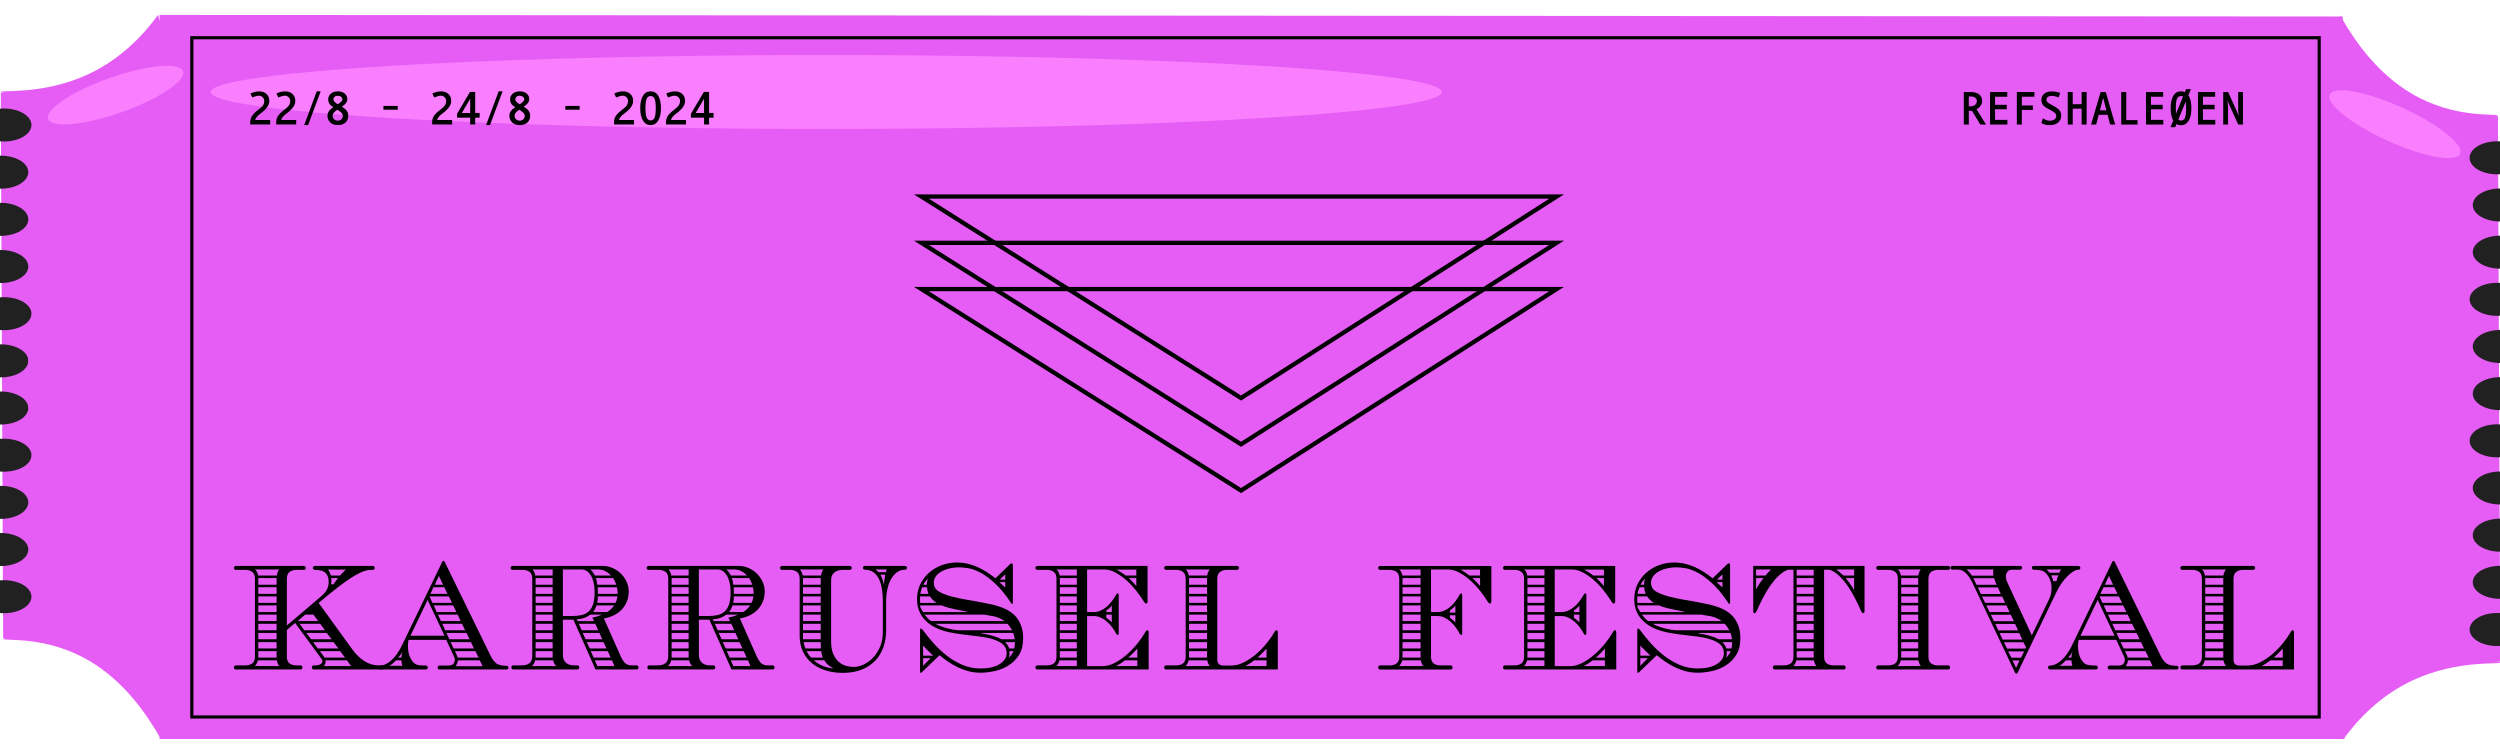 <?xml version="1.0" encoding="UTF-8"?><svg id="Layer_1" xmlns="http://www.w3.org/2000/svg" viewBox="0 0 1590 480"><defs><style>.cls-1{fill:#f97fff;}.cls-1,.cls-2,.cls-3,.cls-4{stroke-width:0px;}.cls-5{stroke-miterlimit:10;stroke-width:2px;}.cls-5,.cls-6{fill:none;stroke:#000;}.cls-2{fill:#e55df5;}.cls-3{fill:#000;}.cls-4{fill:#212121;}.cls-6{stroke-width:2.74px;}</style></defs><polygon class="cls-2" points="101.5 9.5 1490 10.5 1491 470 101.5 470 101.5 9.5"/><path class="cls-2" d="M100.5,9.5c-9.36,12.83-23.73,28.26-45,38C27.25,60.44.45,57.1.5,58.5c.06,1.67,38.09,2.31,86,1,11.98-.33,21.96-.71,29-1"/><path class="cls-2" d="M102.29,470c-9.36-16.68-23.73-36.75-45-49.42-28.25-16.83-55.05-12.49-55-14.31.06-2.17,38.09-3.01,86-1.3,11.98.43,21.96.92,29,1.3"/><polygon class="cls-2" points=".5 59.12 2 406 37 407 106.46 407 106.46 53.98 .5 59.12"/><ellipse class="cls-4" cx="2.5" cy="79.5" rx="17.5" ry="10.5"/><ellipse class="cls-4" cx=".5" cy="109.5" rx="17.5" ry="10.5"/><ellipse class="cls-4" cx=".5" cy="139.5" rx="17.5" ry="10.5"/><ellipse class="cls-4" cx=".5" cy="169.5" rx="17.5" ry="10.5"/><ellipse class="cls-4" cx="2.5" cy="199.5" rx="17.5" ry="10.5"/><ellipse class="cls-4" cx=".5" cy="229.5" rx="17.5" ry="10.5"/><ellipse class="cls-4" cx=".5" cy="259.5" rx="17.5" ry="10.5"/><ellipse class="cls-4" cx="2.5" cy="289.5" rx="17.5" ry="10.5"/><ellipse class="cls-4" cx=".5" cy="319.5" rx="17.5" ry="10.5"/><ellipse class="cls-4" cx=".5" cy="349.5" rx="17.5" ry="10.5"/><ellipse class="cls-4" cx="2.5" cy="379.5" rx="17.5" ry="10.5"/><path class="cls-2" d="M1490.18,470.37c9.36-12.83,23.73-28.26,45-38,28.25-12.94,55.05-9.6,55-11-.06-1.67-38.09-2.31-86-1-11.98.33-21.96.71-29,1"/><path class="cls-2" d="M1488.39,9.87c9.36,16.68,23.73,36.75,45,49.42,28.25,16.83,55.05,12.49,55,14.31-.06,2.17-38.09,3.01-86,1.3-11.98-.43-21.96-.92-29-1.3"/><polygon class="cls-2" points="1590.18 420.75 1588.68 73.87 1553.68 72.87 1484.21 72.87 1484.21 425.89 1590.18 420.75"/><ellipse class="cls-4" cx="1588.18" cy="400.37" rx="17.5" ry="10.5"/><ellipse class="cls-4" cx="1590.18" cy="370.37" rx="17.5" ry="10.5"/><ellipse class="cls-4" cx="1590.18" cy="340.37" rx="17.5" ry="10.5"/><ellipse class="cls-4" cx="1590.18" cy="310.37" rx="17.5" ry="10.5"/><ellipse class="cls-4" cx="1588.18" cy="280.37" rx="17.5" ry="10.5"/><ellipse class="cls-4" cx="1590.18" cy="250.37" rx="17.5" ry="10.5"/><ellipse class="cls-4" cx="1590.18" cy="220.37" rx="17.5" ry="10.5"/><ellipse class="cls-4" cx="1588.18" cy="190.37" rx="17.5" ry="10.5"/><ellipse class="cls-4" cx="1590.18" cy="160.37" rx="17.5" ry="10.5"/><ellipse class="cls-4" cx="1590.18" cy="130.37" rx="17.5" ry="10.5"/><ellipse class="cls-4" cx="1588.18" cy="100.37" rx="17.5" ry="10.5"/><ellipse class="cls-2" cx="36.65" cy="90.86" rx="16.74" ry="9.73"/><ellipse class="cls-2" cx="34.74" cy="118.65" rx="16.74" ry="9.73"/><ellipse class="cls-2" cx="34.74" cy="146.45" rx="16.74" ry="9.73"/><ellipse class="cls-2" cx="34.74" cy="174.24" rx="16.74" ry="9.73"/><ellipse class="cls-2" cx="36.65" cy="202.04" rx="16.74" ry="9.73"/><ellipse class="cls-2" cx="34.74" cy="229.83" rx="16.74" ry="9.73"/><ellipse class="cls-2" cx="34.74" cy="257.63" rx="16.74" ry="9.73"/><ellipse class="cls-2" cx="36.65" cy="285.42" rx="16.74" ry="9.73"/><ellipse class="cls-2" cx="34.74" cy="313.22" rx="16.74" ry="9.73"/><ellipse class="cls-2" cx="34.74" cy="341.01" rx="16.74" ry="9.73"/><ellipse class="cls-2" cx="36.65" cy="368.81" rx="16.74" ry="9.73"/><ellipse class="cls-2" cx="1553.35" cy="388.14" rx="16.74" ry="9.73"/><ellipse class="cls-2" cx="1555.26" cy="360.35" rx="16.74" ry="9.73"/><ellipse class="cls-2" cx="1555.26" cy="332.55" rx="16.74" ry="9.73"/><ellipse class="cls-2" cx="1555.26" cy="304.76" rx="16.74" ry="9.73"/><ellipse class="cls-2" cx="1553.35" cy="276.96" rx="16.74" ry="9.73"/><ellipse class="cls-2" cx="1555.26" cy="249.17" rx="16.74" ry="9.73"/><ellipse class="cls-2" cx="1555.26" cy="221.37" rx="16.74" ry="9.73"/><ellipse class="cls-2" cx="1553.35" cy="193.58" rx="16.74" ry="9.73"/><ellipse class="cls-2" cx="1555.26" cy="165.78" rx="16.74" ry="9.73"/><ellipse class="cls-2" cx="1555.26" cy="137.99" rx="16.74" ry="9.73"/><ellipse class="cls-2" cx="1553.35" cy="110.19" rx="16.74" ry="9.73"/><ellipse class="cls-1" cx="525.5" cy="58.5" rx="391.5" ry="23.5"/><path class="cls-3" d="M199.61,425.79c-.43,0-.75-.13-.96-.4-.21-.27-.32-.57-.32-.9s.11-.63.32-.9c.21-.27.54-.4.96-.4h1.01c1.65,0,2.92-.4,3.81-1.21.89-.81.87-1.84-.05-3.1l-16.71-22.7-5.23,4.49v17.05c0,1.97.58,3.38,1.74,4.22,1.16.84,2.63,1.26,4.41,1.26h2.48c.43,0,.75.13.96.4.21.27.32.57.32.9s-.11.63-.32.9c-.22.27-.54.4-.96.4h-41.04c-.43,0-.75-.13-.96-.4-.21-.27-.32-.57-.32-.9s.11-.63.32-.9c.21-.27.54-.4.96-.4h6.06c1.77,0,3.23-.42,4.36-1.26,1.13-.84,1.7-2.24,1.7-4.22v-49.71c0-1.97-.57-3.39-1.7-4.26-1.13-.87-2.59-1.3-4.36-1.3h-6.06c-.43,0-.75-.13-.96-.4-.21-.27-.32-.55-.32-.85s.11-.58.32-.85c.21-.27.54-.4.96-.4h43.15c.43,0,.75.13.96.4.21.27.32.55.32.85s-.11.58-.32.85c-.21.27-.54.4-.96.4h-4.59c-1.78,0-3.25.43-4.41,1.3-1.16.87-1.74,2.29-1.74,4.26v29.79l22.13-18.84c1.59-1.31,2.77-2.8,3.54-4.44.76-1.64,1.06-3.51.87-5.61-.12-1.91-.83-3.47-2.11-4.67-1.29-1.2-3.49-1.79-6.61-1.79-.43,0-.75-.13-.96-.4-.22-.27-.32-.55-.32-.85s.11-.58.32-.85c.21-.27.54-.4.96-.4h36.82c.43,0,.73.13.92.4.18.27.28.55.28.85s-.09.58-.28.85c-.18.27-.49.4-.92.4h-1.47c-1.23,0-2.62.27-4.18.81-1.56.54-3.38,1.41-5.46,2.6-2.08,1.2-4.47,2.77-7.16,4.71-2.69,1.94-5.75,4.32-9.18,7.13l-6.98,5.74,21.39,29.52c2.33,3.23,4.91,5.74,7.76,7.54,2.85,1.79,5.8,2.69,8.86,2.69h2.3c.43,0,.75.13.96.4.21.27.32.57.32.9s-.11.63-.32.9c-.21.27-.54.4-.96.4h-43.34ZM177.67,423.63c-.43-.36-.77-.87-1.01-1.53-.25-.66-.43-1.38-.55-2.15h-12.03c-.37,1.5-1.04,2.72-2.02,3.68h15.61ZM162.15,362.18c.98.78,1.65,2.06,2.02,3.86h11.94c.18-1.67.67-2.96,1.47-3.86h-15.43ZM175.92,371.87v-4.22h-11.66v4.22h11.66ZM175.92,377.7v-4.22h-11.66v4.22h11.66ZM175.92,383.44v-4.13h-11.66v4.13h11.66ZM175.92,389.27v-4.22h-11.66v4.22h11.66ZM175.92,395.01v-4.13h-11.66v4.13h11.66ZM175.92,400.85v-4.13h-11.66v4.13h11.66ZM175.92,406.59v-4.04h-11.66v4.04h11.66ZM175.92,412.42v-4.04h-11.66v4.04h11.66ZM175.92,418.25v-4.13h-11.66v4.13h11.66ZM202.37,395.01l-3.03-4.13h-5.23l-4.77,4.13h13.04ZM206.68,400.85l-3.03-4.13h-13.13l3.03,4.13h13.13ZM210.91,406.59l-3.12-4.04h-12.95l3.03,4.04h13.04ZM215.22,412.42l-3.12-4.04h-12.95l2.94,4.04h13.13ZM219.45,418.25l-3.12-4.13h-12.85c.61.84,1.13,1.56,1.56,2.15.43.6.89,1.26,1.38,1.97h13.04ZM223.3,423.63l-2.66-3.68h-13.68c.31,1.56-.09,2.78-1.19,3.68h17.54ZM208.52,362.27c.49.48.87,1.03,1.15,1.66s.54,1.33.78,2.11h5.88c.55-.72,1.15-1.39,1.79-2.02.64-.63,1.27-1.21,1.88-1.75h-11.48ZM210.72,367.65c.06.66.08,1.32.05,1.97-.03.66-.11,1.32-.23,1.97h1.65c.37-.66.79-1.3,1.29-1.93.49-.63.98-1.3,1.47-2.02h-4.22Z"/><path class="cls-3" d="M322.28,423.46c.37,0,.64.12.83.36.18.24.28.51.28.81s-.09.57-.28.81c-.18.24-.49.36-.92.36h-42.6c-.49,0-.83-.13-1.01-.4s-.28-.55-.28-.85.12-.58.37-.85c.24-.27.58-.4,1.01-.4h5.33c.67,0,1.33-.09,1.97-.27.64-.18,1.15-.51,1.52-.99.37-.54.61-1.18.73-1.93.12-.75-.03-1.57-.46-2.47l-4.96-10.68h-23.96c-.18.84-.31,1.76-.37,2.78-.06,1.02-.05,2.05.05,3.1.09,1.05.28,2.09.55,3.14.28,1.05.63,1.96,1.06,2.74.55,1.02,1.09,1.83,1.61,2.42.52.6,1.15,1.06,1.88,1.39.73.33,1.61.54,2.62.63,1.01.09,2.22.13,3.63.13.37,0,.66.13.87.4.21.27.32.55.32.85s-.09.58-.28.85-.49.4-.92.4h-28.92c-.49,0-.87-.13-1.15-.4s-.41-.55-.41-.85.11-.58.32-.85c.22-.27.57-.4,1.06-.4,2.26,0,4.64-1.11,7.12-3.32,2.48-2.21,4.7-5.32,6.66-9.33l25.62-53.11c.55-1.14,1.13-1.14,1.74,0l28.74,58.77c.61,1.32,1.22,2.41,1.84,3.27.61.87,1.35,1.66,2.2,2.38,1.47,1.02,3.67,1.53,6.61,1.53ZM255.9,423.46c-.31-.9-.52-2.06-.64-3.5h-3.4c-.73.78-1.47,1.48-2.2,2.11-.73.63-1.44,1.09-2.11,1.39h8.36ZM256.08,414.12c-.55,1.26-1.5,2.63-2.85,4.13h2.02c.06-.6.14-1.26.23-1.97s.29-1.44.6-2.15ZM282.71,404.34l-10.74-22.79-10.93,22.79h21.67ZM287.48,383.44l-2.02-4.13h-12.3l1.84,4.13h12.49ZM284.54,377.7l-1.93-4.22h-6.89l-2.02,4.22h10.83ZM290.24,389.27l-2.02-4.22h-12.4l1.93,4.22h12.49ZM281.79,371.87l-2.66-5.65-2.57,5.65h5.23ZM292.99,395.01l-1.93-4.13h-12.58l1.93,4.13h12.58ZM295.84,400.85l-2.02-4.13h-12.58l1.93,4.13h12.67ZM298.69,406.59l-2.02-4.04h-12.76l1.93,4.04h12.85ZM301.44,412.42l-1.93-4.04h-12.95l1.93,4.04h12.95ZM304.38,418.25l-2.02-4.13h-13.04l1.19,2.42c.12.3.23.58.32.85.09.27.17.55.23.85h13.31ZM306.95,423.72l-1.84-3.77h-13.86c-.06.66-.21,1.29-.46,1.88-.25.6-.55,1.23-.92,1.88h17.08Z"/><path class="cls-3" d="M378.75,425.79l-14.05-31.67h-6.7v22.52c0,2.09.66,3.71,1.97,4.84,1.32,1.14,2.89,1.7,4.73,1.7h2.48c.43,0,.75.13.96.4.21.27.32.57.32.9s-.11.63-.32.9c-.22.27-.54.4-.96.4h-40.77c-.37,0-.66-.13-.87-.4-.21-.27-.32-.57-.32-.9s.11-.63.32-.9c.21-.27.51-.4.87-.4h5.69c1.77,0,3.29-.43,4.54-1.3,1.25-.87,1.88-2.44,1.88-4.71v-49.17c0-1.97-.57-3.39-1.7-4.26-1.13-.87-2.59-1.3-4.36-1.3h-6.43c-.43,0-.75-.13-.96-.4-.22-.27-.32-.55-.32-.85s.11-.58.32-.85c.21-.27.54-.4.96-.4h57.57c1.84,0,3.72.39,5.65,1.17,1.93.78,3.67,1.88,5.23,3.32s2.85,3.16,3.86,5.16c1.01,2,1.52,4.2,1.52,6.59s-.41,4.65-1.24,6.59c-.83,1.94-1.94,3.63-3.35,5.07-1.41,1.44-3.08,2.62-5,3.54-1.93.93-3.99,1.57-6.2,1.93l10.83,24.4c.79,1.74,1.7,3.08,2.71,4.04,1.01.96,2.4,1.44,4.18,1.44h3.03c.43,0,.75.13.96.4.21.27.32.57.32.9s-.11.63-.32.9c-.21.27-.54.4-.96.4h-26.08ZM353.77,423.63c-.98-.96-1.65-2.18-2.02-3.68h-11.39c-.25,1.38-.92,2.6-2.02,3.68h15.43ZM351.48,366.03v-3.86h-12.95c.98.78,1.62,2.06,1.93,3.86h11.02ZM351.48,371.87v-4.22h-10.83v4.22h10.83ZM351.48,377.7v-4.22h-10.83v4.22h10.83ZM351.48,383.44v-4.13h-10.83v4.13h10.83ZM351.48,389.27v-4.22h-10.83v4.22h10.83ZM351.48,395.01v-4.13h-10.83v4.13h10.83ZM351.48,400.85v-4.13h-10.83v4.13h10.83ZM351.48,406.59v-4.04h-10.83v4.04h10.83ZM351.48,412.42v-4.04h-10.83v4.04h10.83ZM351.48,418.25v-4.13h-10.83v4.13h10.83ZM378.2,376.71c0-2.39-.23-4.5-.69-6.33-.46-1.82-1.07-3.35-1.84-4.58-.77-1.23-1.65-2.14-2.66-2.74-1.01-.6-2.04-.9-3.08-.9h-11.94v29.61h6.34c2.14,0,4.07-.21,5.78-.63,1.71-.42,3.17-1.18,4.36-2.29,1.19-1.11,2.11-2.63,2.75-4.58.64-1.94.96-4.47.96-7.58ZM375.44,390.89c-2.27,1.79-5.14,2.81-8.63,3.05l.55,1.08h10.47l-1.1-2.24c2.08-.36,4.16-.99,6.24-1.88h-7.53ZM380.49,400.85l-1.93-4.13h-10.47l1.84,4.13h10.56ZM383.06,406.59l-1.84-4.04h-10.65l1.93,4.04h10.56ZM385.73,412.42l-1.93-4.04h-10.65l1.93,4.04h10.65ZM388.57,366.03c-1.04-1.2-2.27-2.14-3.67-2.83-1.41-.69-2.97-1.03-4.68-1.03h-4.96c1.29.9,2.3,2.18,3.03,3.86h10.28ZM388.39,418.25l-1.84-4.13h-10.83l1.84,4.13h10.83ZM379.39,385.05c-.31.84-.63,1.6-.96,2.29-.34.69-.75,1.33-1.24,1.93h9c.86-.54,1.65-1.15,2.39-1.84.73-.69,1.41-1.48,2.02-2.38h-11.2ZM390.78,423.63l-1.56-3.68h-10.93l1.65,3.68h10.83ZM391.97,371.87c-.49-1.55-1.16-2.96-2.02-4.22h-11.02c.31.66.51,1.33.6,2.02.09.69.2,1.42.32,2.2h12.12ZM380.22,379.31c0,.72-.03,1.42-.09,2.11-.06.69-.18,1.36-.37,2.02h11.75c.31-.66.55-1.3.73-1.93s.34-1.36.46-2.2h-12.49ZM392.8,377.7c0-.9-.03-1.67-.09-2.33-.06-.66-.18-1.29-.37-1.88h-12.21c.06.66.09,1.32.09,1.97v2.24h12.58Z"/><path class="cls-3" d="M465.24,425.79l-14.05-31.67h-6.7v22.52c0,2.09.66,3.71,1.97,4.84,1.32,1.14,2.89,1.7,4.73,1.7h2.48c.43,0,.75.13.96.4.21.27.32.57.32.9s-.11.63-.32.9c-.22.27-.54.4-.96.4h-40.77c-.37,0-.66-.13-.87-.4-.21-.27-.32-.57-.32-.9s.11-.63.32-.9c.21-.27.51-.4.87-.4h5.69c1.77,0,3.29-.43,4.54-1.3,1.25-.87,1.88-2.44,1.88-4.71v-49.17c0-1.97-.57-3.39-1.7-4.26-1.13-.87-2.59-1.3-4.36-1.3h-6.43c-.43,0-.75-.13-.96-.4-.22-.27-.32-.55-.32-.85s.11-.58.32-.85c.21-.27.54-.4.96-.4h57.57c1.84,0,3.72.39,5.65,1.17,1.93.78,3.67,1.88,5.23,3.32s2.85,3.16,3.86,5.16c1.01,2,1.52,4.2,1.52,6.59s-.41,4.65-1.24,6.59c-.83,1.94-1.94,3.63-3.35,5.07-1.41,1.44-3.08,2.62-5,3.54-1.93.93-3.99,1.57-6.2,1.93l10.83,24.4c.79,1.74,1.7,3.08,2.71,4.04,1.01.96,2.4,1.44,4.18,1.44h3.03c.43,0,.75.13.96.4.21.27.32.57.32.9s-.11.63-.32.9c-.21.27-.54.4-.96.4h-26.08ZM440.27,423.63c-.98-.96-1.65-2.18-2.02-3.68h-11.39c-.25,1.38-.92,2.6-2.02,3.68h15.43ZM437.97,366.03v-3.86h-12.95c.98.78,1.62,2.06,1.93,3.86h11.02ZM437.97,371.87v-4.22h-10.83v4.22h10.83ZM437.97,377.7v-4.22h-10.83v4.22h10.83ZM437.97,383.44v-4.13h-10.83v4.13h10.83ZM437.97,389.27v-4.22h-10.83v4.22h10.83ZM437.97,395.01v-4.13h-10.83v4.13h10.83ZM437.97,400.85v-4.13h-10.83v4.13h10.83ZM437.97,406.59v-4.04h-10.83v4.04h10.83ZM437.97,412.42v-4.04h-10.83v4.04h10.83ZM437.97,418.25v-4.13h-10.83v4.13h10.83ZM464.69,376.71c0-2.39-.23-4.5-.69-6.33-.46-1.82-1.07-3.35-1.84-4.58-.77-1.23-1.65-2.14-2.66-2.74-1.01-.6-2.04-.9-3.08-.9h-11.94v29.61h6.34c2.14,0,4.07-.21,5.78-.63,1.71-.42,3.17-1.18,4.36-2.29,1.19-1.11,2.11-2.63,2.75-4.58.64-1.94.96-4.47.96-7.58ZM461.94,390.89c-2.27,1.79-5.14,2.81-8.63,3.05l.55,1.08h10.47l-1.1-2.24c2.08-.36,4.16-.99,6.24-1.88h-7.53ZM466.99,400.85l-1.93-4.13h-10.47l1.84,4.13h10.56ZM469.56,406.59l-1.84-4.04h-10.65l1.93,4.04h10.56ZM472.22,412.42l-1.93-4.04h-10.65l1.93,4.04h10.65ZM475.07,366.03c-1.04-1.2-2.27-2.14-3.67-2.83-1.41-.69-2.97-1.03-4.68-1.03h-4.96c1.29.9,2.3,2.18,3.03,3.86h10.28ZM474.88,418.25l-1.84-4.13h-10.83l1.84,4.13h10.83ZM465.88,385.05c-.31.84-.63,1.6-.96,2.29-.34.69-.75,1.33-1.24,1.93h9c.86-.54,1.65-1.15,2.39-1.84.73-.69,1.41-1.48,2.02-2.38h-11.2ZM477.27,423.63l-1.56-3.68h-10.93l1.65,3.68h10.83ZM478.46,371.87c-.49-1.55-1.16-2.96-2.02-4.22h-11.02c.31.66.51,1.33.6,2.02.09.69.2,1.42.32,2.2h12.12ZM466.71,379.31c0,.72-.03,1.42-.09,2.11-.06.69-.18,1.36-.37,2.02h11.75c.31-.66.55-1.3.73-1.93s.34-1.36.46-2.2h-12.49ZM479.29,377.7c0-.9-.03-1.67-.09-2.33-.06-.66-.18-1.29-.37-1.88h-12.21c.06.66.09,1.32.09,1.97v2.24h12.58Z"/><path class="cls-3" d="M575.51,362.35c-1.9,0-3.6.55-5.1,1.66-1.5,1.11-2.75,2.57-3.76,4.4-1.01,1.83-1.78,3.96-2.3,6.42-.52,2.45-.78,5.02-.78,7.72v18.48c0,3.77-.58,7.3-1.74,10.59-1.16,3.29-2.89,6.15-5.19,8.57-2.3,2.42-5.17,4.32-8.63,5.7-3.46,1.38-7.48,2.06-12.07,2.06-3.86,0-7.44-.51-10.74-1.53-3.31-1.02-6.2-2.53-8.68-4.53-2.48-2-4.42-4.49-5.83-7.45-1.41-2.96-2.11-6.38-2.11-10.27v-36.16c0-1.97-.57-3.39-1.7-4.26-1.13-.87-2.59-1.3-4.36-1.3h-5.14c-.43,0-.75-.13-.96-.4-.21-.27-.32-.55-.32-.85s.11-.58.32-.85c.21-.27.54-.4.96-.4h43.15c.37,0,.66.13.87.4.21.27.32.55.32.85s-.11.58-.32.85c-.22.27-.5.4-.87.4h-4.87c-1.9,0-3.55.54-4.96,1.62-1.41,1.08-2.11,2.69-2.11,4.84v39.21c0,3.23.47,5.89,1.42,7.99.95,2.09,2.13,3.74,3.53,4.93,1.41,1.2,2.95,2.02,4.64,2.47,1.68.45,3.23.67,4.64.67,2.14,0,4.32-.52,6.52-1.57,2.2-1.05,4.21-2.53,6.01-4.44,1.8-1.91,3.27-4.22,4.41-6.91,1.13-2.69,1.7-5.68,1.7-8.97v-20.01c0-6.52-.96-11.47-2.89-14.85-1.93-3.38-4.73-5.07-8.4-5.07-.43,0-.77-.12-1.01-.36-.25-.24-.37-.52-.37-.85s.11-.61.32-.85c.21-.24.57-.36,1.06-.36h25.25c.43,0,.76.12,1.01.36.24.24.37.52.37.85s-.11.61-.32.85c-.21.24-.54.36-.96.36ZM508.58,362.18c.98.78,1.62,2.06,1.93,3.86h11.66c.12-.9.32-1.66.6-2.29.28-.63.6-1.15.96-1.57h-15.15ZM521.98,371.87v-4.22h-11.29v4.22h11.29ZM521.98,377.7v-4.22h-11.29v4.22h11.29ZM521.98,383.44v-4.13h-11.29v4.13h11.29ZM521.98,389.27v-4.22h-11.29v4.22h11.29ZM521.98,395.01v-4.13h-11.29v4.13h11.29ZM521.98,400.85v-4.13h-11.29v4.13h11.29ZM521.98,406.59v-4.04h-11.29v4.04h11.29ZM522.08,412.42l-.09-4.04h-10.93c.12.66.29,1.35.51,2.06.21.72.44,1.38.69,1.97h9.82ZM523.36,418.25c-.31-.54-.54-1.17-.69-1.88-.15-.72-.29-1.46-.41-2.24h-9.27c.37.72.79,1.44,1.29,2.15.49.72,1.01,1.38,1.56,1.97h7.53ZM530.16,425.16c-1.23-.66-2.34-1.39-3.35-2.2-1.01-.81-1.85-1.81-2.52-3.01h-6.7c3.37,2.99,7.56,4.73,12.58,5.2ZM556.78,362.18c.37.24.7.51,1.01.81.31.3.61.6.92.9h4.77c.12-.3.2-.6.23-.9.03-.3.11-.57.23-.81h-7.16ZM559.91,365.5c.92,1.56,1.65,3.65,2.2,6.28.12-1.02.26-2.06.41-3.14.15-1.08.32-2.12.5-3.14h-3.12Z"/><path class="cls-3" d="M650.71,406.05c0,4.25-.89,7.76-2.66,10.54-1.78,2.78-4.01,5.01-6.7,6.68-2.69,1.68-5.63,2.86-8.81,3.54-3.18.69-6.15,1.03-8.91,1.03s-5.36-.33-7.8-.99c-2.45-.66-4.76-1.53-6.93-2.6-2.17-1.08-4.21-2.27-6.11-3.59-1.9-1.31-3.64-2.63-5.23-3.95l-11.11,10.68c-.49.48-.83.66-1.01.54-.18-.12-.28-.48-.28-1.08v-26.2c0-.66.18-.96.55-.9.37.06.73.33,1.1.81,2.02,2.75,4.32,5.58,6.89,8.48,2.57,2.9,5.39,5.55,8.45,7.94,3.06,2.39,6.38,4.35,9.96,5.88,3.58,1.53,7.42,2.29,11.52,2.29,5.2,0,9.27-.94,12.21-2.83,2.94-1.88,4.41-4.17,4.41-6.86,0-3.05-1.44-5.4-4.32-7.04-2.88-1.64-6.95-2.83-12.21-3.54-2.51-.36-5.27-.69-8.26-.99-3-.3-6.15-.75-9.46-1.35-7.41-1.26-13.05-3.74-16.94-7.45-3.89-3.71-5.83-8.37-5.83-14,0-3.47.69-6.62,2.07-9.47,1.38-2.84,3.23-5.29,5.55-7.36,2.33-2.06,5.02-3.66,8.08-4.8,3.06-1.14,6.27-1.7,9.64-1.7,2.39,0,4.67.26,6.84.76,2.17.51,4.27,1.21,6.29,2.11,2.02.9,3.98,1.96,5.88,3.19,1.9,1.23,3.73,2.56,5.51,3.99l9.46-9.15c.49-.42.89-.52,1.19-.31.31.21.46.64.46,1.3v23.42c0,.66-.12,1-.37,1.03-.25.03-.55-.25-.92-.85-3.55-5.26-6.96-9.39-10.24-12.38-3.28-2.99-6.34-5.23-9.18-6.73-2.85-1.49-5.42-2.42-7.71-2.78-2.3-.36-4.27-.54-5.92-.54-1.78,0-3.6.19-5.46.58-1.87.39-3.58.99-5.14,1.79-1.56.81-2.85,1.84-3.86,3.1-1.01,1.26-1.52,2.72-1.52,4.4,0,1.08.23,2.06.69,2.96.46.9,1.29,1.74,2.48,2.51,1.19.78,2.83,1.52,4.91,2.24,2.08.72,4.71,1.41,7.9,2.06,1.65.36,3.44.7,5.37,1.03,1.93.33,3.89.67,5.88,1.03,1.99.36,3.95.73,5.88,1.12,1.93.39,3.69.76,5.28,1.12,2.75.72,5.28,1.63,7.57,2.74,2.3,1.11,4.24,2.51,5.83,4.22,1.59,1.7,2.83,3.74,3.72,6.1.89,2.36,1.33,5.1,1.33,8.21ZM615.27,389.27v-.18c-1.04-.24-2.07-.45-3.08-.63-1.01-.18-1.97-.36-2.89-.54-1.96-.42-3.8-.84-5.51-1.26-1.71-.42-3.28-.96-4.68-1.61h-13.59c-.31,0-.43.15-.37.45.06.3.2.67.41,1.12.21.45.47.91.78,1.39.31.48.55.9.73,1.26h28.19ZM595.71,383.44c-.92-.6-1.73-1.23-2.43-1.88-.7-.66-1.3-1.4-1.79-2.24h-6.34v2.96c0,.42.03.81.09,1.17h10.47ZM590.48,377.7c-.25-.72-.44-1.4-.6-2.06-.15-.66-.26-1.38-.32-2.15h-2.94c-.31.66-.57,1.32-.78,1.97-.22.66-.38,1.41-.5,2.24h5.14ZM593.51,417c-1.1-1.08-2.19-2.12-3.26-3.14-1.07-1.02-2.13-2.09-3.17-3.23v6.37h6.43ZM591.86,418.61h-4.77v4.85l4.77-4.85ZM590.02,368.01c-.31.36-.72.85-1.24,1.48-.52.63-1.03,1.42-1.51,2.38h2.2c0-.6.06-1.26.18-1.97.12-.72.24-1.35.37-1.88ZM638.87,395.01c-.92-.66-1.94-1.26-3.08-1.79-1.13-.54-2.37-.96-3.72-1.26-.86-.12-1.79-.27-2.8-.45-1.01-.18-2.13-.39-3.35-.63h-37.92c.61.78,1.24,1.51,1.88,2.2.64.69,1.39,1.33,2.25,1.93h46.74ZM643.73,400.85c-.43-.72-.89-1.44-1.38-2.15-.49-.72-1.04-1.38-1.65-1.97h-45.82c1.53.84,3.21,1.56,5.05,2.15,1.84.6,3.92,1.11,6.24,1.53.55.12,1.09.19,1.61.22.52.03,1.02.11,1.51.22h34.43ZM645.39,406.59c-.12-1.31-.46-2.66-1.01-4.04h-20.48v.18c2.81.48,5.33,1.03,7.53,1.66s4.07,1.36,5.6,2.2h8.36ZM639.33,370.25h-3.67c.67.6,1.3,1.18,1.88,1.75.58.57,1.18,1.09,1.79,1.57v-3.32ZM639.33,368.64v-3.32l-3.49,3.32h3.49ZM639.24,408.38c1.29,1.26,2.14,2.6,2.57,4.04h3.21c.18-.54.31-1.17.37-1.88.06-.72.09-1.44.09-2.15h-6.24ZM641.99,414.12c.06.3.09.75.09,1.35,0,.96-.15,1.94-.46,2.96.61-.66,1.18-1.33,1.7-2.02.52-.69.93-1.45,1.24-2.29h-2.57Z"/><path class="cls-3" d="M730.5,425.79h-70.7c-.43,0-.75-.13-.96-.4-.22-.27-.32-.57-.32-.9s.11-.63.32-.9c.21-.27.54-.4.96-.4h6.06c1.77,0,3.23-.42,4.36-1.26,1.13-.84,1.7-2.24,1.7-4.22v-49.71c0-1.97-.57-3.39-1.7-4.26-1.13-.87-2.59-1.3-4.36-1.3h-6.06c-.43,0-.75-.13-.96-.4-.22-.27-.32-.55-.32-.85s.11-.58.32-.85c.21-.27.54-.4.96-.4h70.06v22.25c0,1.02-.25,1.57-.73,1.66-.49.09-1.04-.34-1.65-1.3-1.29-2.09-2.86-4.34-4.73-6.73-1.87-2.39-3.92-4.59-6.15-6.59-2.24-2-4.58-3.68-7.02-5.02-2.45-1.35-4.87-2.02-7.25-2.02h-10.93v27.1h4.22c1.59,0,3.09-.33,4.5-.99,1.41-.66,2.72-1.53,3.95-2.6,1.22-1.08,2.33-2.29,3.31-3.63.98-1.35,1.84-2.68,2.57-3.99.24-.48.57-.7.96-.67.4.03.6.37.6,1.03v24.31c0,.66-.18,1-.55,1.03-.37.03-.7-.19-1.01-.67-.67-1.31-1.5-2.65-2.48-3.99-.98-1.35-2.08-2.56-3.31-3.63-1.23-1.08-2.56-1.96-3.99-2.65-1.44-.69-2.95-1.03-4.54-1.03h-4.22v31.85h9.92c2.51,0,5.1-.7,7.76-2.11,2.66-1.4,5.2-3.17,7.62-5.29,2.42-2.12,4.64-4.44,6.66-6.95s3.64-4.84,4.87-7c.61-1.08,1.15-1.57,1.61-1.48.46.09.69.64.69,1.66v23.33ZM684.87,423.63v-3.68h-11.02c-.37,1.5-1.04,2.72-2.02,3.68h13.04ZM684.87,366.03v-3.86h-12.95c.98.78,1.65,2.06,2.02,3.86h10.93ZM684.87,371.87v-4.22h-10.83v4.22h10.83ZM684.87,377.7v-4.22h-10.83v4.22h10.83ZM684.87,383.44v-4.13h-10.83v4.13h10.83ZM684.87,389.27v-4.22h-10.83v4.22h10.83ZM684.87,395.01v-4.13h-10.83v4.13h10.83ZM684.87,400.85v-4.13h-10.83v4.13h10.83ZM684.87,406.59v-4.04h-10.83v4.04h10.83ZM684.87,412.42v-4.04h-10.83v4.04h10.83ZM684.87,418.25v-4.13h-10.83v4.13h10.83ZM707.09,389.27v-4.22c-.43.66-.96,1.26-1.61,1.79-.64.54-1.27,1.02-1.88,1.44v.99h3.49ZM707.09,390.89h-3.49v1.97c.61.42,1.24.9,1.88,1.44.64.54,1.18,1.05,1.61,1.53v-4.93ZM723.34,423.63v-3.68h-7.8c-1.71,1.38-3.61,2.6-5.69,3.68h13.5ZM722.7,366.03v-3.77h-12.49c1.04.66,2.03,1.27,2.98,1.84.95.57,1.85,1.21,2.71,1.93h6.79ZM723.34,418.25v-5.74c-.98,1.08-1.94,2.09-2.89,3.05-.95.96-1.91,1.85-2.89,2.69h5.78ZM722.7,367.65h-4.77c.79.78,1.58,1.57,2.34,2.38.76.81,1.58,1.69,2.43,2.65v-5.02Z"/><path class="cls-3" d="M812.68,425.79h-70.98c-.43,0-.75-.13-.96-.4-.22-.27-.32-.57-.32-.9s.11-.63.32-.9c.21-.27.54-.4.96-.4h6.34c1.77,0,3.23-.42,4.36-1.26,1.13-.84,1.7-2.24,1.7-4.22v-49.71c0-1.97-.57-3.39-1.7-4.26-1.13-.87-2.59-1.3-4.36-1.3h-6.34c-.43,0-.75-.13-.96-.4-.22-.27-.32-.55-.32-.85s.11-.58.32-.85c.21-.27.54-.4.96-.4h44.99c.43,0,.75.13.96.4.21.27.32.55.32.85s-.11.58-.32.85c-.22.27-.54.4-.96.4h-6.34c-1.78,0-3.25.43-4.41,1.3-1.16.87-1.74,2.29-1.74,4.26v51.5c0,1.38.35,2.35,1.06,2.92.7.57,1.48.85,2.34.85h5.78c2.51,0,5.11-.69,7.8-2.06,2.69-1.38,5.25-3.1,7.67-5.16,2.42-2.06,4.64-4.34,6.66-6.82,2.02-2.48,3.64-4.8,4.87-6.95.61-1.08,1.15-1.57,1.61-1.48s.69.64.69,1.66v23.33ZM769.43,423.63c-.37-.36-.69-.87-.96-1.53-.28-.66-.51-1.38-.69-2.15h-11.84c-.31,1.5-.98,2.72-2.02,3.68h15.52ZM754.1,362.18c.98.78,1.62,2.06,1.93,3.86h11.75c.12-.9.34-1.66.64-2.29.31-.63.61-1.15.92-1.57h-15.24ZM767.69,371.87v-4.22h-11.48v4.22h11.48ZM767.69,377.7v-4.22h-11.48v4.22h11.48ZM767.69,383.44v-4.13h-11.48v4.13h11.48ZM767.69,389.27v-4.22h-11.48v4.22h11.48ZM767.69,395.01v-4.13h-11.48v4.13h11.48ZM767.69,400.85v-4.13h-11.48v4.13h11.48ZM767.69,406.59v-4.04h-11.48v4.04h11.48ZM767.69,412.42v-4.04h-11.48v4.04h11.48ZM767.69,418.25v-4.13h-11.48v4.13h11.48ZM805.52,423.63v-3.68h-7.8c-.86.66-1.76,1.3-2.71,1.93-.95.63-1.94,1.21-2.98,1.75h13.5ZM805.52,418.25v-5.74c-1.04,1.08-2.02,2.09-2.94,3.05-.92.96-1.84,1.85-2.75,2.69h5.69Z"/><path class="cls-3" d="M948.48,382.18c0,1.02-.25,1.57-.73,1.66-.49.09-1.04-.34-1.65-1.3-1.29-2.09-2.86-4.34-4.73-6.73-1.87-2.39-3.92-4.59-6.15-6.59-2.24-2-4.58-3.68-7.02-5.02-2.45-1.35-4.87-2.02-7.25-2.02h-10.83v27.1h4.22c1.53,0,3-.33,4.41-.99,1.41-.66,2.71-1.53,3.9-2.6s2.28-2.29,3.26-3.63c.98-1.35,1.8-2.68,2.48-3.99.37-.48.72-.7,1.06-.67.34.03.5.37.5,1.03v24.31c0,.66-.17,1-.5,1.03-.34.03-.69-.19-1.06-.67-.67-1.31-1.5-2.65-2.48-3.99-.98-1.35-2.07-2.56-3.26-3.63s-2.5-1.96-3.9-2.65c-1.41-.69-2.88-1.03-4.41-1.03h-4.22v25.93c0,1.97.57,3.38,1.7,4.22,1.13.84,2.58,1.26,4.36,1.26h6.43c.43,0,.73.13.92.4s.28.57.28.9-.09.63-.28.9-.49.4-.92.4h-44.81c-.43,0-.75-.13-.96-.4-.21-.27-.32-.57-.32-.9s.11-.63.32-.9c.21-.27.54-.4.96-.4h6.06c1.77,0,3.23-.42,4.36-1.26,1.13-.84,1.7-2.24,1.7-4.22v-49.71c0-1.97-.57-3.39-1.7-4.26-1.13-.87-2.59-1.3-4.36-1.3h-6.06c-.43,0-.75-.13-.96-.4-.21-.27-.32-.55-.32-.85s.11-.58.32-.85c.21-.27.54-.4.96-.4h70.7v22.25ZM905.32,423.63c-.43-.36-.78-.87-1.06-1.53-.28-.66-.48-1.38-.6-2.15h-11.84c-.37,1.5-1.04,2.72-2.02,3.68h15.52ZM903.49,366.03v-3.86h-13.59c.98.78,1.65,2.06,2.02,3.86h11.57ZM903.49,371.87v-4.22h-11.48v4.22h11.48ZM903.49,377.7v-4.22h-11.48v4.22h11.48ZM903.49,383.44v-4.13h-11.48v4.13h11.48ZM903.49,389.27v-4.22h-11.48v4.22h11.48ZM903.49,395.01v-4.13h-11.48v4.13h11.48ZM903.49,400.85v-4.13h-11.48v4.13h11.48ZM903.49,406.59v-4.04h-11.48v4.04h11.48ZM903.49,412.42v-4.04h-11.48v4.04h11.48ZM903.49,418.25v-4.13h-11.48v4.13h11.48ZM925.61,389.63v-4.58c-.43.66-.96,1.26-1.61,1.79-.64.54-1.27,1.02-1.88,1.44v1.35h3.49ZM925.61,391.33h-3.49v1.53c.61.42,1.24.9,1.88,1.44.64.54,1.18,1.05,1.61,1.53v-4.49ZM941.32,366.03v-3.77h-12.4c1.04.66,2.02,1.27,2.94,1.84.92.57,1.81,1.21,2.66,1.93h6.79ZM941.32,367.65h-4.77c.86.78,1.65,1.57,2.39,2.38s1.53,1.69,2.39,2.65v-5.02Z"/><path class="cls-3" d="M1027.9,425.79h-70.7c-.43,0-.75-.13-.96-.4-.21-.27-.32-.57-.32-.9s.11-.63.32-.9c.21-.27.54-.4.96-.4h6.06c1.77,0,3.23-.42,4.36-1.26,1.13-.84,1.7-2.24,1.7-4.22v-49.71c0-1.97-.57-3.39-1.7-4.26-1.13-.87-2.59-1.3-4.36-1.3h-6.06c-.43,0-.75-.13-.96-.4-.21-.27-.32-.55-.32-.85s.11-.58.32-.85c.21-.27.54-.4.96-.4h70.06v22.25c0,1.02-.25,1.57-.73,1.66-.49.09-1.04-.34-1.65-1.3-1.29-2.09-2.86-4.34-4.73-6.73-1.87-2.39-3.92-4.59-6.15-6.59-2.24-2-4.58-3.68-7.02-5.02s-4.87-2.02-7.25-2.02h-10.93v27.1h4.22c1.59,0,3.09-.33,4.5-.99,1.41-.66,2.72-1.53,3.95-2.6,1.22-1.08,2.33-2.29,3.31-3.63.98-1.35,1.84-2.68,2.57-3.99.24-.48.57-.7.96-.67.4.03.6.37.6,1.03v24.31c0,.66-.18,1-.55,1.03-.37.03-.71-.19-1.01-.67-.67-1.31-1.5-2.65-2.48-3.99-.98-1.35-2.08-2.56-3.31-3.63-1.23-1.08-2.56-1.96-3.99-2.65-1.44-.69-2.95-1.03-4.54-1.03h-4.22v31.85h9.92c2.51,0,5.1-.7,7.76-2.11,2.66-1.4,5.2-3.17,7.62-5.29,2.42-2.12,4.64-4.44,6.66-6.95,2.02-2.51,3.64-4.84,4.87-7,.61-1.08,1.15-1.57,1.61-1.48s.69.64.69,1.66v23.33ZM982.27,423.63v-3.68h-11.02c-.37,1.5-1.04,2.72-2.02,3.68h13.04ZM982.27,366.03v-3.86h-12.95c.98.78,1.65,2.06,2.02,3.86h10.93ZM982.27,371.87v-4.22h-10.83v4.22h10.83ZM982.27,377.7v-4.22h-10.83v4.22h10.83ZM982.27,383.44v-4.13h-10.83v4.13h10.83ZM982.27,389.27v-4.22h-10.83v4.22h10.83ZM982.27,395.01v-4.13h-10.83v4.13h10.83ZM982.27,400.85v-4.13h-10.83v4.13h10.83ZM982.27,406.59v-4.04h-10.83v4.04h10.83ZM982.27,412.42v-4.04h-10.83v4.04h10.83ZM982.27,418.25v-4.13h-10.83v4.13h10.83ZM1004.49,389.27v-4.22c-.43.66-.96,1.26-1.61,1.79-.64.54-1.27,1.02-1.88,1.44v.99h3.49ZM1004.49,390.89h-3.49v1.97c.61.42,1.24.9,1.88,1.44.64.54,1.18,1.05,1.61,1.53v-4.93ZM1020.74,423.63v-3.68h-7.8c-1.71,1.38-3.61,2.6-5.69,3.68h13.5ZM1020.1,366.03v-3.77h-12.49c1.04.66,2.03,1.27,2.98,1.84.95.57,1.85,1.21,2.71,1.93h6.79ZM1020.74,418.25v-5.74c-.98,1.08-1.94,2.09-2.89,3.05-.95.96-1.91,1.85-2.89,2.69h5.79ZM1020.1,367.65h-4.78c.79.78,1.58,1.57,2.34,2.38.76.81,1.58,1.69,2.43,2.65v-5.02Z"/><path class="cls-3" d="M1106.86,406.05c0,4.25-.89,7.76-2.66,10.54-1.78,2.78-4.01,5.01-6.7,6.68-2.69,1.68-5.63,2.86-8.81,3.54-3.18.69-6.15,1.03-8.91,1.03s-5.36-.33-7.8-.99c-2.45-.66-4.76-1.53-6.93-2.6-2.17-1.08-4.21-2.27-6.11-3.59-1.9-1.31-3.64-2.63-5.23-3.95l-11.11,10.68c-.49.48-.83.66-1.01.54-.18-.12-.28-.48-.28-1.08v-26.2c0-.66.18-.96.55-.9.37.06.73.33,1.1.81,2.02,2.75,4.32,5.58,6.89,8.48,2.57,2.9,5.39,5.55,8.45,7.94,3.06,2.39,6.38,4.35,9.96,5.88s7.42,2.29,11.52,2.29c5.2,0,9.27-.94,12.21-2.83,2.94-1.88,4.41-4.17,4.41-6.86,0-3.05-1.44-5.4-4.32-7.04-2.88-1.64-6.95-2.83-12.21-3.54-2.51-.36-5.26-.69-8.26-.99-3-.3-6.15-.75-9.46-1.35-7.41-1.26-13.05-3.74-16.94-7.45-3.89-3.71-5.83-8.37-5.83-14,0-3.47.69-6.62,2.07-9.47,1.38-2.84,3.23-5.29,5.55-7.36,2.33-2.06,5.02-3.66,8.08-4.8,3.06-1.14,6.27-1.7,9.64-1.7,2.39,0,4.67.26,6.84.76,2.17.51,4.27,1.21,6.29,2.11,2.02.9,3.98,1.96,5.88,3.19,1.9,1.23,3.73,2.56,5.51,3.99l9.46-9.15c.49-.42.89-.52,1.19-.31.31.21.46.64.46,1.3v23.42c0,.66-.12,1-.37,1.03-.25.03-.55-.25-.92-.85-3.55-5.26-6.96-9.39-10.24-12.38-3.28-2.99-6.33-5.23-9.18-6.73-2.85-1.49-5.42-2.42-7.71-2.78-2.29-.36-4.27-.54-5.92-.54-1.78,0-3.6.19-5.46.58-1.87.39-3.58.99-5.14,1.79-1.56.81-2.85,1.84-3.86,3.1-1.01,1.26-1.51,2.72-1.51,4.4,0,1.08.23,2.06.69,2.96.46.9,1.29,1.74,2.48,2.51,1.19.78,2.83,1.52,4.91,2.24,2.08.72,4.71,1.41,7.9,2.06,1.65.36,3.44.7,5.37,1.03,1.93.33,3.89.67,5.88,1.03,1.99.36,3.95.73,5.88,1.12,1.93.39,3.69.76,5.28,1.12,2.75.72,5.28,1.63,7.58,2.74,2.3,1.11,4.24,2.51,5.83,4.22,1.59,1.7,2.83,3.74,3.72,6.1.89,2.36,1.33,5.1,1.33,8.21ZM1071.42,389.27v-.18c-1.04-.24-2.07-.45-3.08-.63-1.01-.18-1.97-.36-2.89-.54-1.96-.42-3.8-.84-5.51-1.26-1.71-.42-3.28-.96-4.68-1.61h-13.59c-.31,0-.43.15-.37.45.06.3.2.67.41,1.12.21.45.47.91.78,1.39.31.48.55.9.73,1.26h28.19ZM1051.86,383.44c-.92-.6-1.73-1.23-2.43-1.88-.71-.66-1.3-1.4-1.79-2.24h-6.33v2.96c0,.42.03.81.09,1.17h10.47ZM1046.63,377.7c-.25-.72-.44-1.4-.6-2.06-.15-.66-.26-1.38-.32-2.15h-2.94c-.31.66-.57,1.32-.78,1.97-.21.66-.38,1.41-.5,2.24h5.14ZM1049.66,417c-1.1-1.08-2.19-2.12-3.26-3.14-1.07-1.02-2.13-2.09-3.17-3.23v6.37h6.43ZM1048.01,418.61h-4.77v4.85l4.77-4.85ZM1046.17,368.01c-.31.36-.72.85-1.24,1.48-.52.63-1.03,1.42-1.52,2.38h2.2c0-.6.06-1.26.18-1.97.12-.72.24-1.35.37-1.88ZM1095.02,395.01c-.92-.66-1.94-1.26-3.08-1.79-1.13-.54-2.37-.96-3.72-1.26-.86-.12-1.79-.27-2.8-.45-1.01-.18-2.13-.39-3.35-.63h-37.92c.61.78,1.24,1.51,1.88,2.2.64.69,1.39,1.33,2.25,1.93h46.74ZM1099.89,400.85c-.43-.72-.89-1.44-1.38-2.15-.49-.72-1.04-1.38-1.65-1.97h-45.82c1.53.84,3.21,1.56,5.05,2.15,1.84.6,3.92,1.11,6.24,1.53.55.12,1.09.19,1.61.22.52.03,1.02.11,1.52.22h34.43ZM1101.54,406.59c-.12-1.31-.46-2.66-1.01-4.04h-20.48v.18c2.82.48,5.33,1.03,7.53,1.66,2.2.63,4.07,1.36,5.6,2.2h8.36ZM1095.48,370.25h-3.67c.67.6,1.3,1.18,1.88,1.75.58.57,1.18,1.09,1.79,1.57v-3.32ZM1095.48,368.64v-3.32l-3.49,3.32h3.49ZM1095.39,408.38c1.29,1.26,2.14,2.6,2.57,4.04h3.21c.18-.54.31-1.17.37-1.88.06-.72.09-1.44.09-2.15h-6.24ZM1098.14,414.12c.06.3.09.75.09,1.35,0,.96-.15,1.94-.46,2.96.61-.66,1.18-1.33,1.7-2.02.52-.69.93-1.45,1.24-2.29h-2.57Z"/><path class="cls-3" d="M1185.83,388.73c0,.84-.26,1.24-.78,1.21-.52-.03-1-.49-1.42-1.39-1.29-2.93-2.66-5.8-4.13-8.61-1.47-2.81-3.03-5.38-4.68-7.72-1.65-2.33-3.4-4.37-5.23-6.1-1.84-1.73-3.8-2.99-5.88-3.77h-3.58v55.36c0,1.97.57,3.38,1.7,4.22,1.13.84,2.59,1.26,4.36,1.26h6.43c.43,0,.73.13.92.4s.28.57.28.9-.09.63-.28.9-.49.4-.92.4h-43.8c-.43,0-.75-.13-.96-.4-.21-.27-.32-.57-.32-.9s.11-.63.32-.9c.21-.27.54-.4.96-.4h5.69c1.77,0,3.24-.42,4.41-1.26,1.16-.84,1.74-2.24,1.74-4.22v-55.36h-3.58c-2.02.78-3.95,2.03-5.78,3.77-1.84,1.74-3.58,3.77-5.23,6.1-1.65,2.33-3.21,4.91-4.68,7.72-1.47,2.81-2.85,5.68-4.13,8.61-.43.96-.9,1.44-1.42,1.44s-.78-.42-.78-1.26v-28.8h70.79v28.8ZM1116.87,362.18v3.86h5.97c.55-.72,1.12-1.38,1.7-1.97.58-.6,1.18-1.23,1.79-1.88h-9.46ZM1116.87,367.65v7.09c1.35-2.45,2.91-4.81,4.68-7.09h-4.68ZM1155.34,423.63c-.43-.36-.78-.87-1.06-1.53-.28-.66-.48-1.38-.6-2.15h-11.2c-.37,1.5-1.01,2.72-1.93,3.68h14.78ZM1153.51,366.03v-3.68h-10.83v3.68h10.83ZM1153.51,371.87v-4.22h-10.83v4.22h10.83ZM1153.51,377.7v-4.22h-10.83v4.22h10.83ZM1153.51,383.44v-4.13h-10.83v4.13h10.83ZM1153.51,389.27v-4.22h-10.83v4.22h10.83ZM1153.51,395.01v-4.13h-10.83v4.13h10.83ZM1153.51,400.85v-4.13h-10.83v4.13h10.83ZM1153.51,406.59v-4.04h-10.83v4.04h10.83ZM1153.51,412.42v-4.04h-10.83v4.04h10.83ZM1153.51,418.25v-4.13h-10.83v4.13h10.83ZM1179.22,366.03v-3.86h-11.29c.67.54,1.38,1.12,2.11,1.75.74.63,1.5,1.33,2.3,2.11h6.89ZM1179.22,367.65h-5.33c.86,1.08,1.75,2.24,2.66,3.5.92,1.26,1.8,2.63,2.66,4.13v-7.63Z"/><path class="cls-3" d="M1194.55,425.79c-.43,0-.75-.13-.96-.4-.22-.27-.32-.57-.32-.9s.11-.63.32-.9c.21-.27.54-.4.96-.4h6.43c1.77,0,3.23-.42,4.36-1.26,1.13-.84,1.7-2.24,1.7-4.22v-49.71c0-1.97-.57-3.39-1.7-4.26-1.13-.87-2.59-1.3-4.36-1.3h-6.43c-.43,0-.75-.13-.96-.4-.22-.27-.32-.55-.32-.85s.11-.58.32-.85c.21-.27.54-.4.96-.4h44.44c.43,0,.75.13.96.4.21.27.32.55.32.85s-.11.58-.32.85c-.21.27-.54.4-.96.4h-6.43c-1.78,0-3.23.43-4.36,1.3-1.13.87-1.7,2.29-1.7,4.26v49.71c0,1.97.57,3.38,1.7,4.22,1.13.84,2.59,1.26,4.36,1.26h6.43c.43,0,.75.13.96.4.21.27.32.57.32.9s-.11.63-.32.9c-.21.27-.54.4-.96.4h-44.44ZM1221.73,423.63c-.43-.36-.77-.87-1.01-1.53-.25-.66-.46-1.38-.64-2.15h-11.2c-.31,1.5-.98,2.72-2.02,3.68h14.88ZM1207.04,362.18c.98.78,1.62,2.06,1.93,3.86h11.11c.24-1.73.76-3.02,1.56-3.86h-14.6ZM1219.98,371.87v-4.22h-10.83v4.22h10.83ZM1219.98,377.7v-4.22h-10.83v4.22h10.83ZM1219.98,383.44v-4.13h-10.83v4.13h10.83ZM1219.98,389.27v-4.22h-10.83v4.22h10.83ZM1219.98,395.01v-4.13h-10.83v4.13h10.83ZM1219.98,400.85v-4.13h-10.83v4.13h10.83ZM1219.98,406.59v-4.04h-10.83v4.04h10.83ZM1219.98,412.42v-4.04h-10.83v4.04h10.83ZM1219.98,418.25v-4.13h-10.83v4.13h10.83Z"/><path class="cls-3" d="M1321.72,362.35c-.92,0-1.97.37-3.17,1.12-1.19.75-2.42,1.75-3.67,3.01-1.25,1.26-2.49,2.74-3.72,4.44-1.22,1.71-2.29,3.54-3.21,5.52l-24.7,51.32c-.18.42-.45.64-.78.67-.34.03-.63-.17-.87-.58l-27.36-57.69c-1.04-2.09-2.31-3.93-3.81-5.52-1.5-1.58-3.32-2.38-5.46-2.38h-3.4c-.37,0-.64-.12-.83-.36-.18-.24-.28-.51-.28-.81s.11-.57.32-.81c.22-.24.5-.36.87-.36h43.06c.49,0,.84.12,1.06.36.21.24.32.52.32.85s-.14.61-.41.85c-.28.24-.63.36-1.06.36h-5.05c-1.59,0-2.74.76-3.44,2.29-.7,1.53-.54,3.42.5,5.7l15.61,33.74,11.02-23.06c.61-1.2,1.02-2.44,1.24-3.72.21-1.29.31-2.54.28-3.77-.03-1.23-.2-2.38-.5-3.45-.31-1.08-.67-2-1.1-2.78-.55-.96-1.1-1.76-1.65-2.42-.55-.66-1.18-1.17-1.88-1.52-.71-.36-1.55-.61-2.53-.76-.98-.15-2.17-.22-3.58-.22-.37,0-.66-.12-.87-.36-.21-.24-.34-.52-.37-.85-.03-.33.05-.61.23-.85.18-.24.52-.36,1.01-.36h28.1c.49,0,.86.12,1.1.36.24.24.37.52.37.85s-.12.61-.37.85c-.25.24-.58.36-1.01.36ZM1267.82,366.12c-.25-1.44-.25-2.75,0-3.95h-17.17c1.22.96,2.39,2.27,3.49,3.95h13.68ZM1269.84,371.95l-.46-1.17c-.18-.48-.38-.99-.6-1.53-.21-.54-.38-1.05-.5-1.53h-13.22c.12.18.23.39.32.63.09.24.2.48.32.72l1.38,2.87h12.76ZM1272.5,377.79l-1.84-4.22h-12.76l1.93,4.22h12.67ZM1275.26,383.44l-1.84-4.04h-12.85l2.02,4.04h12.67ZM1278.1,389.27l-2.02-4.22h-12.76l2.02,4.22h12.76ZM1280.86,395.1l-2.02-4.13h-12.67l1.93,4.13h12.76ZM1283.52,400.93l-1.93-4.13h-12.58l1.93,4.13h12.58ZM1286.18,406.77l-1.93-4.13h-12.49l1.93,4.13h12.49ZM1288.57,411.79l-1.65-3.32h-12.4l1.93,4.04h11.66l.46-.72ZM1287.38,414.3h-10.19l2.02,4.04h6.15l2.02-4.04ZM1284.44,420.05h-4.5l2.29,4.76,2.2-4.76ZM1301.52,362.18c.67.54,1.32,1.23,1.93,2.06h6.33c.18-.42.35-.79.5-1.12.15-.33.35-.64.6-.94h-9.37ZM1304.55,365.94c.31.66.58,1.32.83,1.97.24.66.43,1.23.55,1.7h2.02c.18-1.2.58-2.42,1.19-3.68h-4.59Z"/><path class="cls-3" d="M1384.43,423.46c.37,0,.64.12.83.36.18.24.28.51.28.81s-.09.57-.28.81c-.18.24-.49.36-.92.36h-42.6c-.49,0-.83-.13-1.01-.4s-.28-.55-.28-.85.12-.58.37-.85c.24-.27.58-.4,1.01-.4h5.33c.67,0,1.33-.09,1.97-.27.64-.18,1.15-.51,1.51-.99.37-.54.61-1.18.73-1.93.12-.75-.03-1.57-.46-2.47l-4.96-10.68h-23.96c-.18.84-.31,1.76-.37,2.78-.06,1.02-.05,2.05.05,3.1.09,1.05.28,2.09.55,3.14.28,1.05.63,1.96,1.06,2.74.55,1.02,1.09,1.83,1.61,2.42.52.6,1.15,1.06,1.88,1.39.73.33,1.61.54,2.62.63,1.01.09,2.22.13,3.63.13.37,0,.66.13.87.4.21.27.32.55.32.85s-.09.58-.28.85-.49.4-.92.4h-28.92c-.49,0-.87-.13-1.15-.4s-.41-.55-.41-.85.11-.58.32-.85c.22-.27.57-.4,1.06-.4,2.26,0,4.64-1.11,7.12-3.32,2.48-2.21,4.7-5.32,6.66-9.33l25.62-53.11c.55-1.14,1.13-1.14,1.75,0l28.74,58.77c.61,1.32,1.22,2.41,1.84,3.27.61.87,1.35,1.66,2.2,2.38,1.47,1.02,3.67,1.53,6.61,1.53ZM1318.04,423.46c-.31-.9-.52-2.06-.64-3.5h-3.4c-.73.78-1.47,1.48-2.2,2.11-.74.63-1.44,1.09-2.11,1.39h8.36ZM1318.23,414.12c-.55,1.26-1.5,2.63-2.85,4.13h2.02c.06-.6.14-1.26.23-1.97s.29-1.44.6-2.15ZM1344.86,404.34l-10.74-22.79-10.93,22.79h21.67ZM1349.63,383.44l-2.02-4.13h-12.3l1.84,4.13h12.49ZM1346.69,377.7l-1.93-4.22h-6.89l-2.02,4.22h10.83ZM1352.38,389.27l-2.02-4.22h-12.4l1.93,4.22h12.49ZM1343.94,371.87l-2.66-5.65-2.57,5.65h5.23ZM1355.14,395.01l-1.93-4.13h-12.58l1.93,4.13h12.58ZM1357.99,400.85l-2.02-4.13h-12.58l1.93,4.13h12.67ZM1360.83,406.59l-2.02-4.04h-12.76l1.93,4.04h12.85ZM1363.59,412.42l-1.93-4.04h-12.95l1.93,4.04h12.95ZM1366.53,418.25l-2.02-4.13h-13.04l1.19,2.42c.12.3.23.58.32.85.09.27.17.55.23.85h13.31ZM1369.1,423.72l-1.84-3.77h-13.86c-.06.66-.22,1.29-.46,1.88-.25.6-.55,1.23-.92,1.88h17.08Z"/><path class="cls-3" d="M1458.99,425.79h-70.98c-.43,0-.75-.13-.96-.4-.21-.27-.32-.57-.32-.9s.11-.63.32-.9c.21-.27.54-.4.96-.4h6.34c1.77,0,3.23-.42,4.36-1.26,1.13-.84,1.7-2.24,1.7-4.22v-49.71c0-1.97-.57-3.39-1.7-4.26-1.13-.87-2.59-1.3-4.36-1.3h-6.34c-.43,0-.75-.13-.96-.4-.21-.27-.32-.55-.32-.85s.11-.58.32-.85c.21-.27.54-.4.96-.4h44.99c.43,0,.75.13.96.4.21.27.32.55.32.85s-.11.58-.32.85c-.21.27-.54.4-.96.4h-6.33c-1.78,0-3.25.43-4.41,1.3-1.16.87-1.75,2.29-1.75,4.26v51.5c0,1.38.35,2.35,1.06,2.92.7.57,1.48.85,2.34.85h5.78c2.51,0,5.11-.69,7.8-2.06,2.69-1.38,5.25-3.1,7.67-5.16,2.42-2.06,4.64-4.34,6.66-6.82,2.02-2.48,3.64-4.8,4.87-6.95.61-1.08,1.15-1.57,1.61-1.48s.69.64.69,1.66v23.33ZM1415.74,423.63c-.37-.36-.69-.87-.96-1.53-.28-.66-.5-1.38-.69-2.15h-11.84c-.31,1.5-.98,2.72-2.02,3.68h15.52ZM1400.41,362.18c.98.78,1.62,2.06,1.93,3.86h11.75c.12-.9.33-1.66.64-2.29.31-.63.61-1.15.92-1.57h-15.24ZM1414,371.87v-4.22h-11.48v4.22h11.48ZM1414,377.7v-4.22h-11.48v4.22h11.48ZM1414,383.44v-4.13h-11.48v4.13h11.48ZM1414,389.27v-4.22h-11.48v4.22h11.48ZM1414,395.01v-4.13h-11.48v4.13h11.48ZM1414,400.85v-4.13h-11.48v4.13h11.48ZM1414,406.59v-4.04h-11.48v4.04h11.48ZM1414,412.42v-4.04h-11.48v4.04h11.48ZM1414,418.25v-4.13h-11.48v4.13h11.48ZM1451.82,423.63v-3.68h-7.8c-.86.66-1.76,1.3-2.71,1.93-.95.63-1.94,1.21-2.98,1.75h13.5ZM1451.82,418.25v-5.74c-1.04,1.08-2.02,2.09-2.94,3.05-.92.96-1.84,1.85-2.75,2.69h5.69Z"/><path class="cls-3" d="M171.83,79.16h-12.67v-1.38c0-1.5.36-2.82,1.05-3.96.69-1.11,2.12-2.52,4.27-4.17,1.13-.87,1.93-1.56,2.34-2.07.41-.51.74-1.02.94-1.59.19-.54.3-1.14.3-1.8,0-.9-.33-1.68-.99-2.34-.69-.66-1.49-.99-2.4-.99-.99,0-2.4.36-4.21,1.11l-1.18-2.52c1.98-.9,3.8-1.35,5.48-1.35,1.96,0,3.53.54,4.74,1.65,1.18,1.11,1.79,2.58,1.79,4.41,0,1.32-.44,2.64-1.35,3.93-.91,1.32-2.42,2.79-4.6,4.38-1.73,1.29-2.73,2.55-3.03,3.84h9.53v2.85Z"/><path class="cls-3" d="M188.36,79.16h-12.67v-1.38c0-1.5.36-2.82,1.05-3.96.69-1.11,2.12-2.52,4.27-4.17,1.13-.87,1.93-1.56,2.34-2.07.41-.51.74-1.02.94-1.59.19-.54.3-1.14.3-1.8,0-.9-.33-1.68-.99-2.34-.69-.66-1.49-.99-2.4-.99-.99,0-2.4.36-4.21,1.11l-1.18-2.52c1.98-.9,3.8-1.35,5.48-1.35,1.96,0,3.53.54,4.74,1.65,1.18,1.11,1.79,2.58,1.79,4.41,0,1.32-.44,2.64-1.35,3.93-.91,1.32-2.42,2.79-4.6,4.38-1.73,1.29-2.73,2.55-3.03,3.84h9.53v2.85Z"/><path class="cls-3" d="M203.95,58.1l-8.01,21.45h-2.48l7.99-21.45h2.51Z"/><path class="cls-3" d="M219.73,77.93c-1.18,1.08-2.84,1.62-4.9,1.62-1.96,0-3.53-.54-4.74-1.65-1.21-1.11-1.82-2.55-1.82-4.38s1.02-3.51,3.03-4.89l.74-.51-.22-.12c-2.09-1.14-3.08-2.79-3.08-4.74,0-1.5.55-2.73,1.68-3.72,1.13-.96,2.59-1.44,4.43-1.44s3.25.45,4.38,1.38,1.68,2.1,1.68,3.51c0,1.77-1.07,3.3-3.25,4.65l-.28.21.69.42c2.31,1.41,3.42,3.21,3.42,5.16s-.58,3.45-1.76,4.5ZM215.19,70.19l-.63-.39-.69.48c-1.51,1.05-2.29,2.13-2.29,3.24,0,.99.3,1.77.94,2.34s1.4.87,2.34.87,1.76-.3,2.34-.87c.58-.57.85-1.35.85-2.34,0-1.05-.96-2.16-2.86-3.33ZM216.87,61.55c-.58-.45-1.27-.66-2.07-.66s-1.46.21-1.98.66c-.52.45-.77,1.02-.77,1.77,0,.9.94,1.89,2.81,3,1.93-1.29,2.89-2.28,2.89-3.03,0-.69-.3-1.29-.88-1.74Z"/><path class="cls-3" d="M252.95,69.77h-9.09v-2.4h9.09v2.4Z"/><path class="cls-3" d="M287.52,79.16h-12.67v-1.38c0-1.5.36-2.82,1.05-3.96.69-1.11,2.12-2.52,4.27-4.17,1.13-.87,1.93-1.56,2.34-2.07.41-.51.74-1.02.94-1.59.19-.54.3-1.14.3-1.8,0-.9-.33-1.68-.99-2.34-.69-.66-1.49-.99-2.4-.99-.99,0-2.4.36-4.21,1.11l-1.18-2.52c1.98-.9,3.8-1.35,5.48-1.35,1.96,0,3.53.54,4.74,1.65,1.18,1.11,1.79,2.58,1.79,4.41,0,1.32-.44,2.64-1.35,3.93-.91,1.32-2.42,2.79-4.6,4.38-1.73,1.29-2.73,2.55-3.03,3.84h9.53v2.85Z"/><path class="cls-3" d="M305.06,74.84h-2.84v4.32h-3.19v-4.32h-8.35v-2.46l8.21-13.89h3.33v13.35h2.84v3ZM299.03,71.87v-9.03l-5.34,9.03h5.34Z"/><path class="cls-3" d="M319.64,58.1l-8.01,21.45h-2.48l7.99-21.45h2.51Z"/><path class="cls-3" d="M335.42,77.93c-1.18,1.08-2.84,1.62-4.9,1.62-1.96,0-3.53-.54-4.74-1.65-1.21-1.11-1.82-2.55-1.82-4.38s1.02-3.51,3.03-4.89l.74-.51-.22-.12c-2.09-1.14-3.08-2.79-3.08-4.74,0-1.5.55-2.73,1.68-3.72,1.13-.96,2.59-1.44,4.43-1.44s3.25.45,4.38,1.38,1.68,2.1,1.68,3.51c0,1.77-1.07,3.3-3.25,4.65l-.28.21.69.42c2.31,1.41,3.42,3.21,3.42,5.16s-.58,3.45-1.76,4.5ZM330.88,70.19l-.63-.39-.69.48c-1.51,1.05-2.29,2.13-2.29,3.24,0,.99.3,1.77.94,2.34s1.4.87,2.34.87,1.76-.3,2.34-.87c.58-.57.85-1.35.85-2.34,0-1.05-.96-2.16-2.86-3.33ZM332.56,61.55c-.58-.45-1.27-.66-2.07-.66s-1.46.21-1.98.66c-.52.45-.77,1.02-.77,1.77,0,.9.94,1.89,2.81,3,1.93-1.29,2.89-2.28,2.89-3.03,0-.69-.3-1.29-.88-1.74Z"/><path class="cls-3" d="M368.64,69.77h-9.09v-2.4h9.09v2.4Z"/><path class="cls-3" d="M403.21,79.16h-12.67v-1.38c0-1.5.36-2.82,1.05-3.96.69-1.11,2.12-2.52,4.27-4.17,1.13-.87,1.93-1.56,2.34-2.07.41-.51.74-1.02.94-1.59.19-.54.3-1.14.3-1.8,0-.9-.33-1.68-.99-2.34-.69-.66-1.49-.99-2.4-.99-.99,0-2.4.36-4.21,1.11l-1.18-2.52c1.98-.9,3.8-1.35,5.48-1.35,1.96,0,3.53.54,4.74,1.65,1.18,1.11,1.79,2.58,1.79,4.41,0,1.32-.44,2.64-1.35,3.93-.91,1.32-2.42,2.79-4.6,4.38-1.73,1.29-2.73,2.55-3.03,3.84h9.53v2.85Z"/><path class="cls-3" d="M418.63,76.67c-1.16,1.92-2.78,2.88-4.85,2.88s-3.69-.96-4.85-2.88c-1.16-1.89-1.74-4.5-1.74-7.83s.58-6.06,1.71-7.95c1.13-1.86,2.75-2.79,4.87-2.79s3.75.93,4.88,2.79c1.13,1.89,1.71,4.53,1.71,7.95s-.58,5.94-1.74,7.83ZM416.29,62.78c-.52-1.14-1.38-1.71-2.51-1.71s-1.96.57-2.48,1.71-.8,3.15-.8,6.06.28,4.86.8,6c.52,1.17,1.35,1.74,2.48,1.74s1.98-.57,2.51-1.71c.52-1.14.77-3.15.77-6.03s-.25-4.92-.77-6.06Z"/><path class="cls-3" d="M436.26,79.16h-12.67v-1.38c0-1.5.36-2.82,1.05-3.96.69-1.11,2.12-2.52,4.27-4.17,1.13-.87,1.93-1.56,2.34-2.07.41-.51.74-1.02.94-1.59.19-.54.3-1.14.3-1.8,0-.9-.33-1.68-.99-2.34-.69-.66-1.49-.99-2.4-.99-.99,0-2.4.36-4.21,1.11l-1.18-2.52c1.98-.9,3.8-1.35,5.48-1.35,1.96,0,3.53.54,4.74,1.65,1.18,1.11,1.79,2.58,1.79,4.41,0,1.32-.44,2.64-1.35,3.93-.91,1.32-2.42,2.79-4.6,4.38-1.73,1.29-2.73,2.55-3.03,3.84h9.53v2.85Z"/><path class="cls-3" d="M453.81,74.84h-2.84v4.32h-3.19v-4.32h-8.35v-2.46l8.21-13.89h3.33v13.35h2.84v3ZM447.78,71.87v-9.03l-5.34,9.03h5.34Z"/><path class="cls-3" d="M1263.1,79.21h-3.63l-5.34-8.76h-1.98v8.76h-3.17v-20.67h4.71c2.07,0,3.75.51,5.04,1.5,1.27.99,1.9,2.37,1.9,4.11,0,2.25-1.18,4.02-3.58,5.31l6.06,9.75ZM1256.19,62.14c-.74-.51-1.6-.78-2.62-.78h-1.43v6.27h1.32c1.07,0,1.98-.33,2.73-.96.74-.63,1.1-1.47,1.1-2.49,0-.84-.36-1.53-1.1-2.04Z"/><path class="cls-3" d="M1276.71,79.21h-11.02v-20.67h10.93v2.97h-7.77v5.16h7.46v2.82h-7.46v6.75h7.85v2.97Z"/><path class="cls-3" d="M1293.87,61.51h-7.99v5.58h7.02v2.82h-7.02v9.3h-3.17v-20.67h11.16v2.97Z"/><path class="cls-3" d="M1308.96,77.92c-1.32,1.11-3.06,1.68-5.23,1.68-1.18,0-2.18-.12-2.97-.33-.83-.21-1.65-.57-2.48-1.08l1.05-2.97c1.46,1.05,2.89,1.56,4.3,1.56,1.24,0,2.23-.27,3-.81.77-.54,1.16-1.29,1.16-2.28,0-.57-.25-1.14-.72-1.68-.5-.54-1.4-1.17-2.7-1.86l-2.09-1.11c-1.46-.78-2.48-1.59-3.06-2.46-.61-.87-.91-1.86-.91-3.03,0-1.62.61-2.94,1.82-3.93,1.21-.99,2.81-1.47,4.79-1.47,1.51,0,3.3.3,5.37.9l-1.07,2.94c-.58-.27-1.32-.51-2.18-.72-.88-.21-1.57-.3-2.09-.3-1.07,0-1.9.21-2.51.66-.63.45-.94,1.05-.94,1.83,0,.48.19.93.55,1.35.36.45,1.05.93,2.07,1.5l1.82.99c1.54.84,2.59,1.56,3.19,2.13.61.57,1.05,1.17,1.35,1.8.3.63.44,1.35.44,2.1,0,1.95-.66,3.48-1.96,4.59Z"/><path class="cls-3" d="M1327.09,79.21h-3.17v-10.11h-5.67v10.11h-3.17v-20.67h3.17v7.74h5.67v-7.74h3.17v20.67Z"/><path class="cls-3" d="M1334.78,73l-1.6,6.21h-3.28l6.09-20.67h3.28l5.98,20.67h-3.2l-1.62-6.21h-5.65ZM1339.68,70.18l-2.06-7.95-2.09,7.95h4.16Z"/><path class="cls-3" d="M1359.48,79.21h-10.36v-20.67h3.17v17.85h7.19v2.82Z"/><path class="cls-3" d="M1375.87,79.21h-11.02v-20.67h10.93v2.97h-7.77v5.16h7.46v2.82h-7.46v6.75h7.85v2.97Z"/><path class="cls-3" d="M1391.96,76.78c-1.16,1.92-2.78,2.88-4.85,2.88-1.07,0-2.01-.27-2.84-.78-.03,0-.3.69-.85,2.04h-3l1.76-4.26c-1.1-1.89-1.65-4.47-1.65-7.77s.58-6.12,1.71-8.01c1.13-1.86,2.75-2.79,4.88-2.79.99,0,1.82.18,2.48.54l.77-1.92h3.03l-1.6,3.87c1.27,1.83,1.9,4.62,1.9,8.31,0,3.33-.58,5.97-1.73,7.89ZM1388.43,61.39c-.41-.21-.85-.3-1.32-.3-1.18,0-2.01.54-2.51,1.65-.52,1.11-.77,3.15-.77,6.15,0,1.2.05,2.31.17,3.3l4.43-10.8ZM1390.11,64.66l-4.71,11.4c.44.39,1.02.6,1.71.6,1.18,0,2.01-.54,2.53-1.65.5-1.11.74-3.15.74-6.12,0-1.83-.08-3.24-.28-4.23Z"/><path class="cls-3" d="M1408.93,79.21h-11.02v-20.67h10.93v2.97h-7.77v5.16h7.46v2.82h-7.46v6.75h7.85v2.97Z"/><path class="cls-3" d="M1426.53,79.21h-3.03l-5.92-13.05-.85-2.37.3,4.77v10.65h-3.06v-20.67h3.11l6.14,13.56.61,1.86-.36-4.02v-11.4h3.06v20.67Z"/><rect class="cls-5" x="122" y="24" width="1353" height="432"/><path class="cls-6" d="M990,125l-200.71,128.15-203.29-128.15h404Z"/><path class="cls-6" d="M990,154.43l-200.71,128.15-203.29-128.15h404Z"/><path class="cls-6" d="M990,183.85l-200.71,128.15-203.29-128.15h404Z"/><ellipse class="cls-1" cx="73.5" cy="60.5" rx="45.5" ry="11.5" transform="translate(-15.95 27.94) rotate(-19.46)"/><ellipse class="cls-1" cx="1523.07" cy="78.95" rx="11.5" ry="45.5" transform="translate(820.67 1432.68) rotate(-65.54)"/></svg>